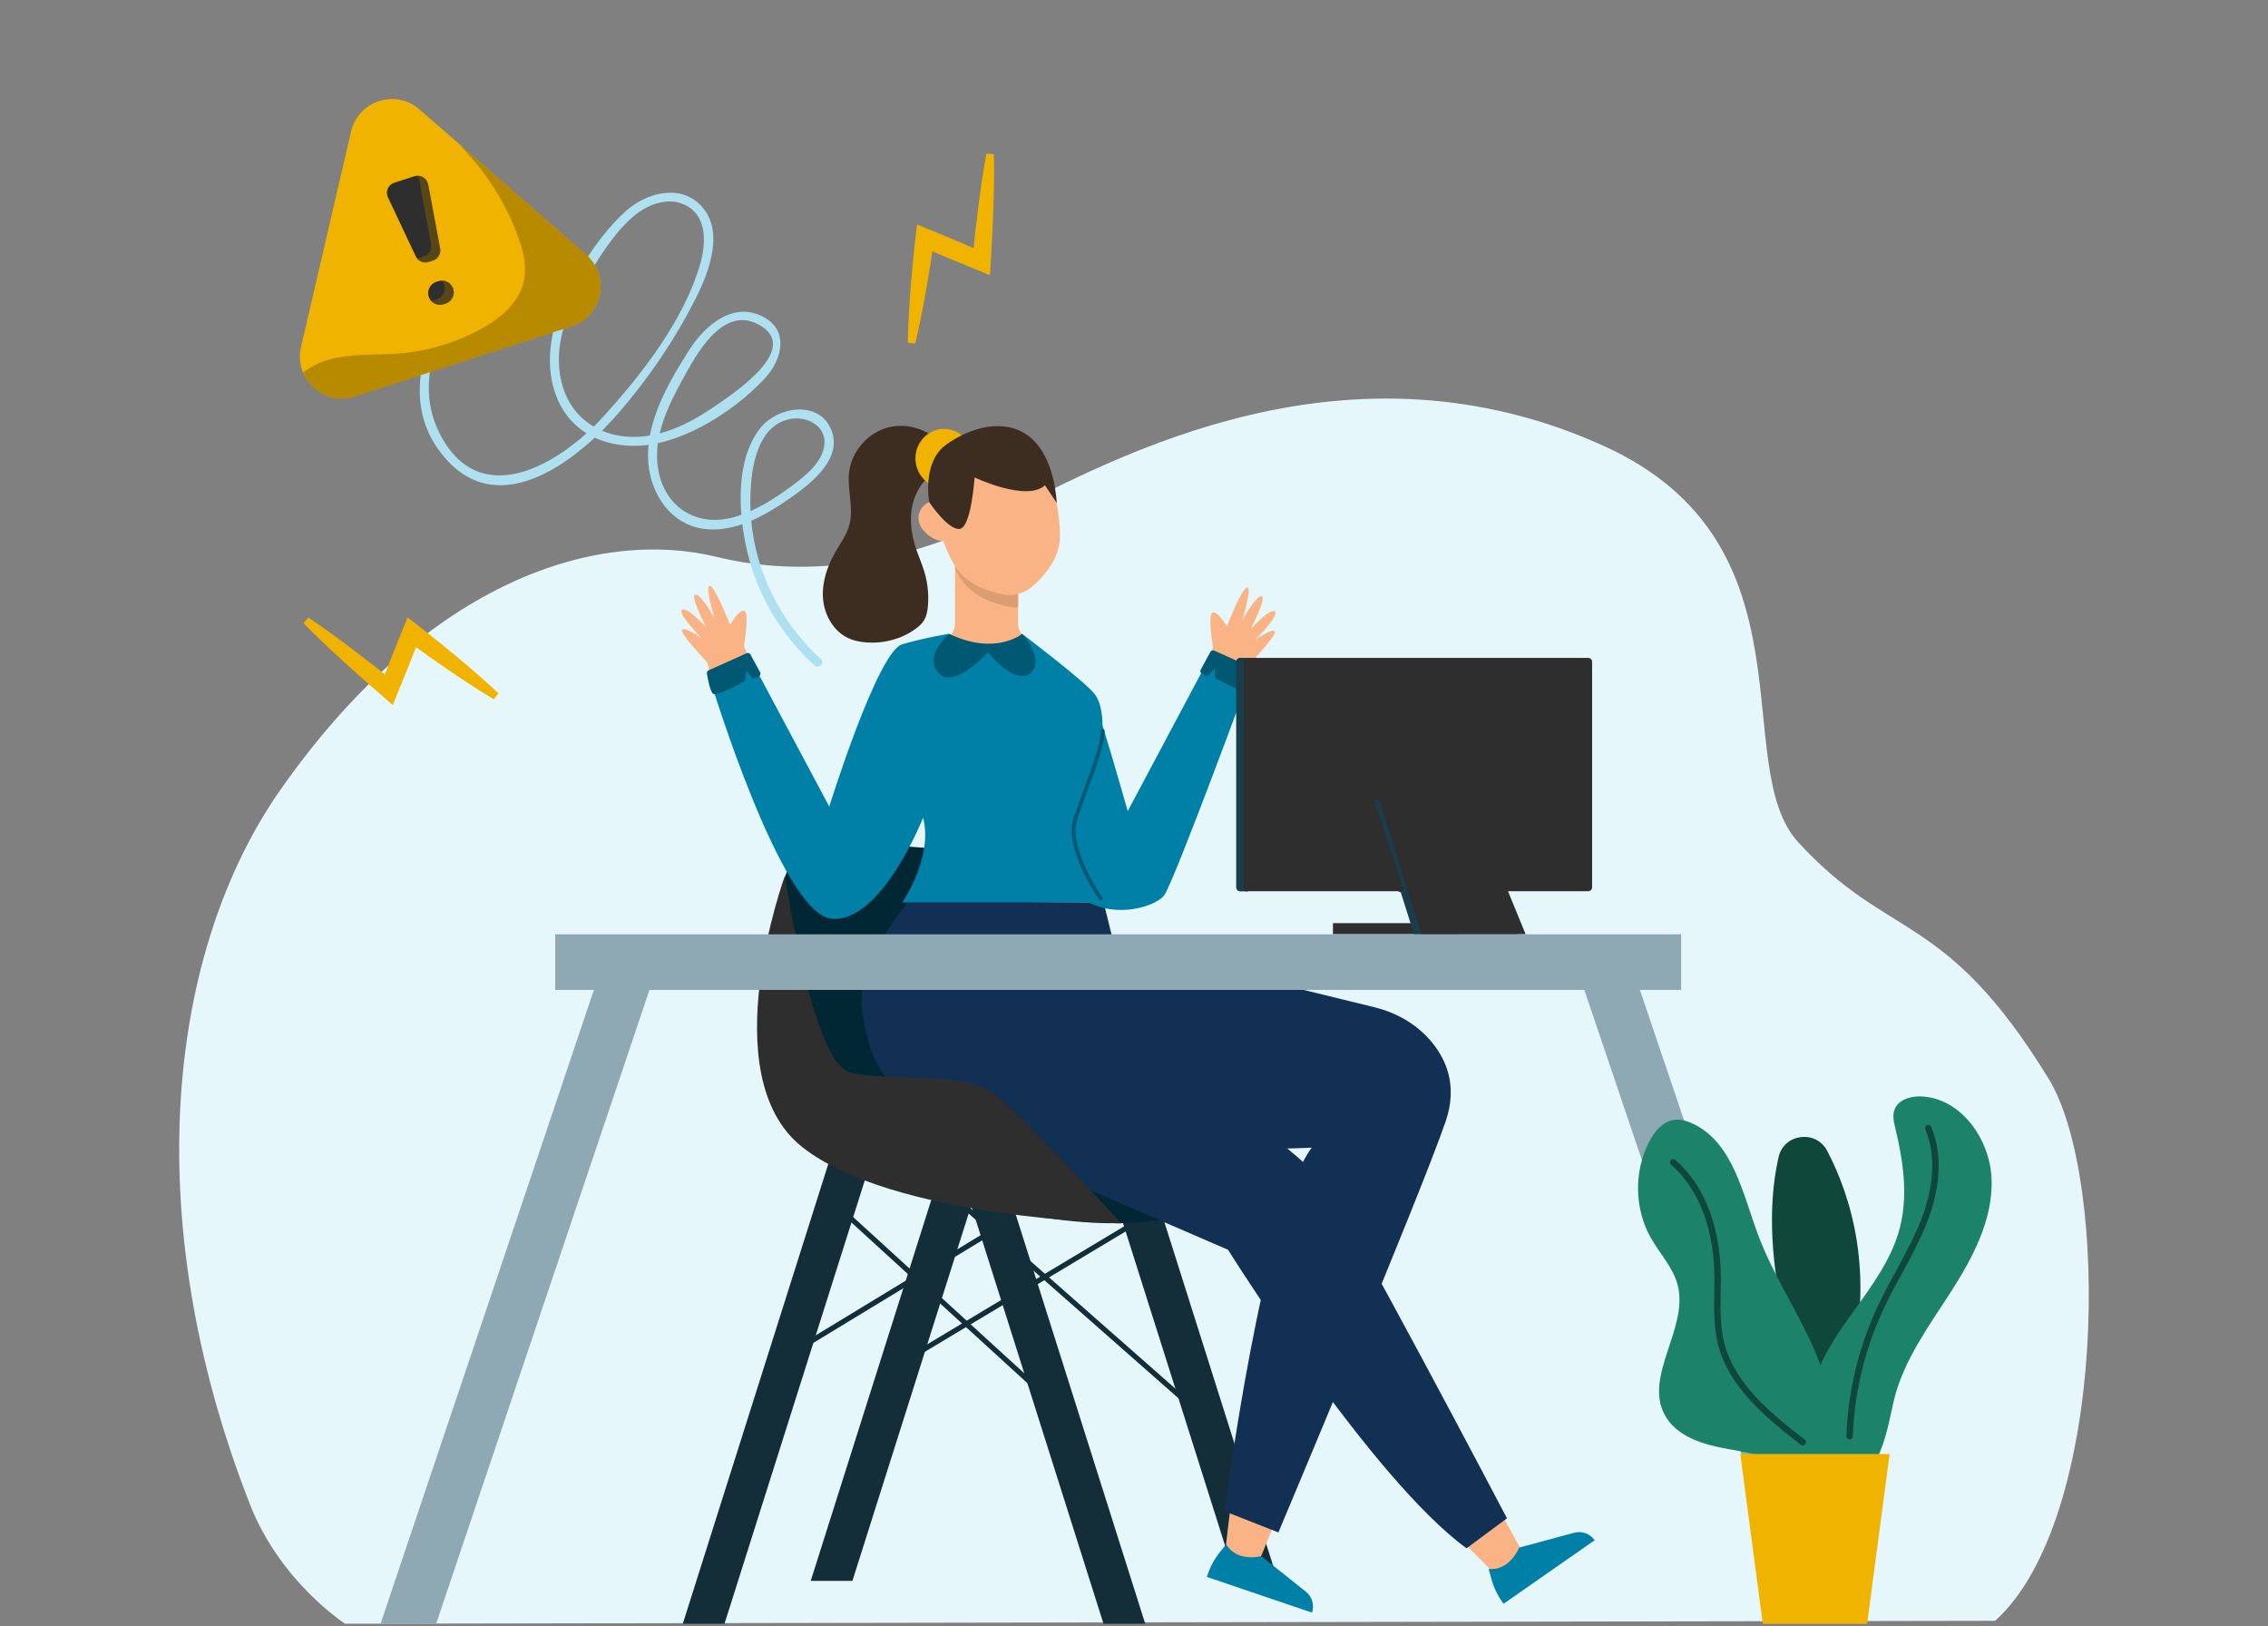 <svg width="424" height="304" viewBox="0 0 424 304" fill="none" xmlns="http://www.w3.org/2000/svg">
<rect x="0" y="0" width="424" height="304" fill="#808080" stroke="none"/>
<g clip-path="url(#clip0_22122_16265)">
<path d="M372.997 302.949C394 283.99 394.482 220.349 382.989 201.625C363.548 169.949 353.188 176.033 336.169 157.418C323.01 143.022 340.018 101.607 299.857 83.368C252.175 61.714 209.062 85.144 187.336 96.229C165.611 107.314 146.996 107.271 133.971 104.091C112.235 98.784 80.381 107.821 52.508 147.502C31.518 177.385 25.544 227.11 46.732 281.2C52.422 295.729 64.525 303.5 64.525 303.5L372.999 302.952L372.997 302.949Z" fill="#E6F7FC"/>
<path d="M89.252 47.158C81.812 57.95 72.684 73.643 83.297 85.717C93.705 97.561 108.347 85.683 115.842 76.965C121.396 70.509 126.23 63.379 130.068 55.767C132.559 50.826 135.574 43.044 130.949 38.327C126.976 34.278 120.671 36.128 116.963 39.481C111.586 44.348 106.805 52.203 104.332 58.969C102.088 65.111 101.982 72.677 106.276 78.012C110.202 82.892 116.841 84.106 122.718 82.895C130.044 81.389 138.059 76.088 143.085 70.611C146.141 67.282 147.592 61.871 142.771 59.263C137.064 56.175 131.762 60.865 128.852 65.416C124.928 71.562 120.484 79.191 121.23 86.784C121.796 92.551 125.441 97.97 131.466 98.836C137.371 99.685 143.162 96.284 147.801 93.051C151.64 90.373 157.707 85.662 155.347 80.2C152.97 74.693 145.308 76.066 142.205 79.938C137.399 85.93 138.032 95.868 139.647 102.899C141.559 111.207 146.011 118.673 152.292 124.405C153.089 125.133 154.265 123.929 153.463 123.193C145.291 115.735 140.363 105.152 140.281 94.049C140.239 88.729 141.075 79.793 147.514 78.357C150.954 77.593 155.021 79.811 153.983 83.9C153.253 86.775 150.483 89.003 148.219 90.688C144.936 93.131 141.257 95.503 137.289 96.643C130.443 98.614 124.31 94.966 123.056 87.783C122.033 81.921 124.678 76.303 127.401 71.303C129.991 66.553 135.014 56.84 141.95 60.733C149.721 65.093 137.582 73.196 134.29 75.492C129.454 78.859 123.986 81.839 117.911 81.653C111.482 81.459 106.371 77.587 104.92 71.225C103.458 64.829 105.803 58.609 109.01 53.158C111.513 48.906 114.457 43.938 118.173 40.653C120.792 38.339 124.802 36.607 128.222 38.382C132.316 40.505 131.967 45.664 130.889 49.398C127.868 59.854 119.968 69.99 112.764 77.899C105.258 86.138 90.569 95.62 82.718 82.005C75.93 70.231 84.066 57.631 90.721 47.98C91.335 47.087 89.86 46.27 89.25 47.155L89.252 47.158Z" fill="#AFE0F0"/>
<path d="M346.274 302.307L304.051 177.559H293.658L335.88 302.307H346.274Z" fill="#8EA9B4"/>
<path d="M178.746 223.478L178.104 224.207L222.807 263.553L223.449 262.823L178.746 223.478Z" fill="#132E39"/>
<path d="M211.676 228.303L169.404 253.635L169.903 254.469L212.176 229.137L211.676 228.303Z" fill="#132E39"/>
<path d="M217.394 227.526H209.599L231.11 295.483H238.905L217.394 227.526Z" fill="#132E39"/>
<path d="M179.121 208.426L151.565 295.484H159.36L186.916 208.426H179.121Z" fill="#132E39"/>
<path d="M135.409 303.611L163.889 213.623H156.093L127.614 303.611H135.409Z" fill="#132E39"/>
<path d="M214.134 303.611L185.655 213.623H177.859L206.332 303.611H214.134Z" fill="#132E39"/>
<path d="M155.114 223.482L154.459 224.199L195.025 261.232L195.68 260.514L155.114 223.482Z" fill="#132E39"/>
<path d="M186.325 229.047L145.777 253.674L146.285 254.511L186.833 229.884L186.325 229.047Z" fill="#132E39"/>
<path d="M234.253 217.366C234.253 217.366 201.438 216.104 196.393 203.904C191.348 191.703 188.818 159.727 172.835 158.465C156.852 157.204 146.334 156.363 146.334 167.302C146.334 178.241 139.179 214.002 161.056 219.475C181.595 224.61 209.178 234.563 229.883 223.928C232.364 222.652 233.977 220.143 234.253 217.372V217.366Z" fill="#002733"/>
<path d="M230.393 279.065C229.8 283.469 229.407 286.867 229.207 288.68C229.104 289.638 229.055 290.148 229.055 290.148L235.086 292.527L235.755 290.886L238.939 283.159C236.099 281.787 233.239 280.443 230.399 279.065H230.393Z" fill="#F9B384"/>
<path d="M235.81 290.872C235.81 290.872 231.22 292.079 229.235 288.639L228.084 290.08C227.077 291.334 226.292 292.761 225.775 294.284L225.616 294.746L245.28 301.425C245.763 300.005 245.301 298.441 244.129 297.503L235.803 290.872H235.81Z" fill="#0080A7"/>
<path d="M205.966 175.801L256.935 188.263C260.802 189.208 264.393 191.172 267.081 194.115C270.168 197.5 272.657 202.635 270.265 209.604C265.482 223.548 238.994 286.433 238.994 286.433L228.945 282.483C228.945 282.483 236.065 226.809 245.225 214.512C245.225 214.512 207.048 216.421 196.358 210.514C185.668 204.607 205.966 175.801 205.966 175.801Z" fill="#123054"/>
<path d="M278.439 278.885C275.558 280.76 272.615 282.517 269.617 284.158C273.739 288.48 276.978 291.726 278.515 293.257C279.156 293.898 279.508 294.242 279.508 294.242L285.091 290.948L284.146 289.231L278.439 278.885Z" fill="#F9B384"/>
<path d="M284.002 289.272C284.002 289.272 282.251 293.683 278.309 293.242L278.784 295.021C279.198 296.578 279.88 298.047 280.804 299.37L281.086 299.77L298.124 287.893C297.269 286.666 295.732 286.108 294.285 286.494L284.009 289.265L284.002 289.272Z" fill="#0080A7"/>
<path d="M169.899 168.426C169.899 168.426 160.029 179.999 161.132 188.526C162.228 197.052 164.543 205.214 181.106 212.527C197.675 219.834 229.587 233.606 229.587 233.606C229.587 233.606 256.384 276.487 274.173 289.397L281.727 283.793C281.727 283.793 251.029 225.32 247.01 220.447C242.992 215.574 212.17 192.427 212.17 192.427L206.325 168.674L169.906 168.433L169.899 168.426Z" fill="#123054"/>
<path d="M192.919 120.307C192.919 120.307 202.582 127.172 203.926 129.481C205.263 131.797 210.825 151.614 210.825 151.614L225.933 123.229L233.729 126.152C233.729 126.152 219.475 164.89 217.649 167.33C215.822 169.764 206.201 172.569 200.108 166.11C194.015 159.652 192.919 120.307 192.919 120.307Z" fill="#0080A7"/>
<path d="M226.718 121.203L226.67 121.32C226.621 121.431 226.566 121.548 226.511 121.665C228.386 122.665 230.185 123.933 231.846 124.87C232.301 125.132 232.763 125.373 233.231 125.615C233.376 125.118 233.521 124.615 233.659 124.112C233.659 124.105 233.659 124.091 233.665 124.085C235.292 122.334 238.759 118.501 238.332 118.019C237.78 117.385 234.658 119.604 234.658 119.604C234.658 119.604 239.255 115.006 238.339 114.29C237.429 113.573 233.824 117.571 233.824 117.571C233.824 117.571 236.919 111.56 235.85 111.436C234.775 111.319 232.232 115.951 232.232 115.951C232.232 115.951 234.134 109.871 233.169 109.809C232.204 109.74 229.365 117.081 229.365 117.081C229.365 117.081 227.6 114.041 226.642 114.524C225.898 114.896 226.477 119.204 226.773 121.127C226.752 121.155 226.739 121.189 226.718 121.217V121.203Z" fill="#F9B384"/>
<path d="M234.108 124.807C234.328 124.904 234.452 125.138 234.418 125.372C234.273 126.282 233.88 128.474 233.343 129.115C232.743 129.825 228.518 127.468 227.456 126.861C227.305 126.772 227.208 126.62 227.188 126.448L227.05 124.814C227.05 124.814 225.995 126.358 225.747 126.358C225.602 126.358 225.086 126.117 224.693 125.917C224.424 125.786 224.32 125.455 224.465 125.186L226.285 121.836C226.416 121.588 226.719 121.492 226.974 121.602L234.115 124.807H234.108Z" fill="#005873"/>
<path d="M192.444 90.576C192.802 90.397 193.147 90.321 193.519 90.287C193.891 90.259 194.27 90.308 194.635 90.425C195.001 90.535 195.352 90.728 195.635 90.997C195.931 91.245 196.117 91.59 196.248 91.921C196.29 92.031 196.248 92.155 196.131 92.196C196.055 92.231 195.966 92.21 195.904 92.155L195.883 92.134C195.649 91.921 195.442 91.714 195.187 91.59C194.932 91.466 194.684 91.355 194.408 91.314C194.132 91.273 193.85 91.266 193.56 91.273C193.278 91.273 192.961 91.3 192.685 91.314H192.63C192.416 91.328 192.23 91.156 192.223 90.942C192.223 90.783 192.306 90.645 192.437 90.576H192.444Z" fill="#002733"/>
<path d="M146.754 163.676C146.754 163.676 151.868 198.761 158.933 200.464C165.997 202.166 180.127 200.222 185.73 204.365C191.334 208.508 209.605 228.67 209.605 228.67C209.605 228.67 166.728 227.753 149.918 214.353C133.107 200.953 146.747 163.676 146.747 163.676H146.754Z" fill="#2E2E2E"/>
<path d="M296.911 122.973H231.861C231.457 122.973 231.13 123.3 231.13 123.703V165.854C231.13 166.257 231.457 166.585 231.861 166.585H296.911C297.315 166.585 297.642 166.257 297.642 165.854V123.703C297.642 123.3 297.315 122.973 296.911 122.973Z" fill="#2E2E2E"/>
<path d="M233.081 122.973H231.861C231.454 122.973 231.13 123.297 231.13 123.703V165.854C231.13 166.261 231.454 166.585 231.861 166.585H233.081V122.973Z" fill="#193D4B"/>
<path d="M272.767 172.553H249.195V174.621H272.767V172.553Z" fill="#2E2E2E"/>
<path d="M283.836 174.628H264.345L256.301 149.041H273.36L283.836 174.628Z" fill="#193D4B"/>
<path d="M285.215 174.628H265.723L257.687 149.041H274.738L285.215 174.628Z" fill="#2E2E2E"/>
<path d="M233.081 123.717V166.109" stroke="#2E2E2E" stroke-width="1.06" stroke-linecap="round" stroke-linejoin="round"/>
<path d="M274.98 148.932H256.102L261.829 166.233" stroke="#2E2E2E" stroke-width="1.06" stroke-linecap="round" stroke-linejoin="round"/>
<path d="M81.538 303.498L123.933 177.557H113.54L71.145 303.498H81.538Z" fill="#8EA9B4"/>
<path d="M314.287 174.635H103.794V185.029H314.287V174.635Z" fill="#8EA9B4"/>
<path d="M337.527 259.535C337.527 259.535 327.926 236.381 332.502 216.274C333.501 211.87 339.498 211.112 341.593 215.109C346.025 223.574 350.684 238.139 345.563 257.239L337.534 259.535H337.527Z" fill="#0F473A"/>
<path d="M336.927 217.273L340.58 249.918" stroke="#0F473A" stroke-width="1.2" stroke-linecap="round" stroke-linejoin="round"/>
<path d="M339.271 252.489C336.128 245.134 331.537 238.434 328.725 230.948C325.803 223.159 324.004 213.571 316.471 210.028C315.333 209.491 314.058 209.132 312.818 209.346C310.791 209.697 309.323 211.49 308.365 213.309C305.436 218.851 305.526 225.882 308.6 231.341C310.274 234.312 312.783 236.89 313.638 240.192C315.733 248.25 307.29 257.107 311.212 264.455C313.066 267.922 317.105 269.583 320.951 270.424C324.79 271.258 328.849 271.576 332.295 273.485C337.927 276.607 340.938 278.31 342.186 270.59C343.185 264.434 341.683 258.141 339.271 252.482V252.489Z" fill="#1C826A"/>
<path d="M312.797 217.26C318.628 222.271 320.937 230.37 321.095 238.063C321.185 242.385 320.696 246.775 321.722 250.973C323.666 258.928 330.538 264.552 337.024 269.557" stroke="#0F473A" stroke-width="1.2" stroke-linecap="round" stroke-linejoin="round"/>
<path d="M338.692 259.976C339.967 254.33 343.385 249.436 346.77 244.742C350.154 240.048 353.655 235.237 355.137 229.64C356.757 223.539 355.819 217.06 354.337 210.925C354.062 209.774 353.765 208.547 354.165 207.431C354.834 205.583 357.115 204.873 359.079 204.935C366.613 205.17 372.14 213.041 372.333 220.575C372.526 228.109 368.777 235.147 364.703 241.489C360.623 247.823 356.026 254.061 354.151 261.361C353.028 265.731 351.511 278.628 343.978 276.505C338.464 274.954 337.727 264.256 338.699 259.983L338.692 259.976Z" fill="#1C826A"/>
<path d="M360.485 210.863C362.815 216.364 361.857 222.754 359.679 228.309C357.501 233.865 354.172 238.904 351.635 244.308C348.086 251.849 346.08 260.113 345.777 268.44" stroke="#0F473A" stroke-width="1.2" stroke-linecap="round" stroke-linejoin="round"/>
<path d="M349.057 303.526H329.552L325.348 271.777H353.262L349.057 303.526Z" fill="#F0B400"/>
<path d="M57.632 115.411C60.44 117.301 63.161 119.299 65.86 121.325L69.874 124.401L73.835 127.541L71.119 128.233L73.182 122.876C73.873 121.09 74.611 119.326 75.324 117.547L76.185 115.4L78.004 116.8C79.313 117.808 80.594 118.854 81.891 119.878C83.184 120.908 84.449 121.976 85.73 123.022C86.988 124.097 88.262 125.152 89.501 126.256C90.752 127.342 91.979 128.459 93.185 129.602L92.342 130.72C90.913 129.87 89.507 128.992 88.121 128.086C86.724 127.195 85.362 126.256 83.986 125.338C82.631 124.389 81.26 123.463 79.918 122.5C78.581 121.531 77.226 120.583 75.9 119.598L78.582 118.85C77.887 120.633 77.219 122.427 76.501 124.201L74.343 129.522L73.426 131.781L71.626 130.212L67.816 126.888L64.057 123.503C61.573 121.219 59.112 118.909 56.741 116.489L57.634 115.41L57.632 115.411Z" fill="#F0B400"/>
<path d="M185.811 28.816C185.883 32.203 185.814 35.578 185.71 38.951L185.503 44.006L185.216 49.053L185.079 51.437L182.823 50.514L177.51 48.337C175.74 47.608 173.99 46.834 172.229 46.085L174.639 44.69C174.417 46.326 174.148 47.958 173.906 49.594C173.656 51.227 173.36 52.855 173.091 54.487C172.785 56.113 172.504 57.743 172.165 59.365C171.843 60.989 171.488 62.609 171.097 64.225L169.709 64.046C169.736 62.382 169.796 60.725 169.891 59.072C169.969 57.415 170.105 55.768 170.216 54.115C170.364 52.468 170.484 50.819 170.652 49.172C170.826 47.529 170.974 45.881 171.169 44.241L171.44 41.961L173.577 42.846C175.344 43.578 177.124 44.286 178.883 45.039L184.156 47.31L181.763 48.768L182.287 43.741L182.893 38.719C183.329 35.374 183.804 32.033 184.416 28.702L185.811 28.818L185.811 28.816Z" fill="#F0B400"/>
<path d="M106.85 60.992L66.325 74.097C60.488 75.985 54.892 70.761 56.273 64.86L65.63 24.589C66.968 18.825 73.966 16.562 78.423 20.453C117.884 54.846 107.963 46.199 109.59 47.619C114.196 51.624 112.659 59.112 106.85 60.992Z" fill="#F0B400"/>
<path opacity="0.5" d="M106.85 60.992L66.325 74.097C62.187 75.438 58.139 73.196 56.659 69.634C61.599 65.625 68.803 66.515 74.378 66.093C79.783 65.679 85.089 64.111 89.85 61.528C93.395 59.6 96.843 56.81 97.841 52.907C98.61 49.899 97.798 46.721 96.709 43.82C92.881 33.677 86.869 28.255 85.866 26.944L109.583 47.612C114.188 51.617 112.652 59.105 106.842 60.985L106.85 60.992Z" fill="#806000"/>
<path d="M80.042 34.465L82.277 46.445C82.458 47.424 81.884 48.387 80.94 48.694L80.13 48.958C79.179 49.266 78.152 48.816 77.726 47.915L72.527 36.892C72.013 35.811 72.57 34.529 73.709 34.161L77.477 32.94C78.617 32.572 79.815 33.29 80.035 34.466L80.042 34.465Z" fill="#2E2E2E"/>
<path d="M84.726 53.973C84.35 52.819 83.114 52.182 81.953 52.558L81.562 52.686C80.409 53.061 79.771 54.298 80.147 55.459C80.522 56.612 81.759 57.249 82.919 56.873L83.311 56.745C84.464 56.37 85.102 55.133 84.726 53.973Z" fill="#2E2E2E"/>
<path opacity="0.5" d="M80.042 34.465L82.277 46.444C82.458 47.423 81.884 48.386 80.933 48.694L80.13 48.958C79.319 49.222 78.45 48.935 77.952 48.279C78.37 48.256 78.556 48.139 79.263 47.923C80.213 47.616 80.787 46.653 80.606 45.674C78.254 33.488 78.527 33.544 77.992 32.847C78.963 32.795 79.867 33.464 80.049 34.465L80.042 34.465Z" fill="#806000"/>
<path opacity="0.5" d="M84.726 53.974C85.101 55.127 84.464 56.371 83.311 56.746L82.919 56.874C82.038 57.157 81.105 56.859 80.564 56.205C81.048 56.2 81.331 56.05 81.626 55.97C83.136 55.483 83.632 53.606 82.609 52.445C83.54 52.437 84.419 53.037 84.719 53.974L84.726 53.974Z" fill="#806000"/>
<path d="M186.447 122.546C187.639 122.05 189.535 120.451 191.168 118.714C190.651 118.135 190.327 117.383 190.327 116.542V101.543H178.542V116.542C178.542 117.776 177.852 118.838 176.839 119.396C179.251 121.746 183.097 123.938 186.44 122.546H186.447Z" fill="#F9B384"/>
<path d="M190.334 111.001V113.49C189.762 113.538 189.183 113.51 188.611 113.393C186.068 112.904 182.443 111.739 180.189 108.961C179.644 108.299 179.086 107.341 178.542 106.19V105.811C178.734 106.121 178.941 106.404 179.134 106.652C181.388 109.43 185.013 110.601 187.557 111.084C188.494 111.27 189.438 111.229 190.334 111.008V111.001Z" fill="#DD9D72"/>
<path d="M177.453 118.48C177.453 118.48 185.248 124.69 191.093 118.48C191.093 118.48 202.665 127.247 204.615 129.687C206.566 132.121 206.442 137.849 205.222 141.261C204.002 144.673 198.764 154.295 201.686 160.141C204.609 165.986 206.318 168.667 206.318 168.667H168.679C168.679 168.667 174.51 160.251 172.573 152.827C172.573 152.827 164.784 172.686 155.404 171.714C146.023 170.742 132.866 127.371 132.866 127.371L140.537 123.594L155.032 150.759C155.032 150.759 164.047 121.767 168.672 120.423C173.303 119.086 177.439 118.473 177.439 118.473L177.453 118.48Z" fill="#0080A7"/>
<path d="M177.453 118.479C177.453 118.479 172.518 122.621 175.44 125.785C178.362 128.956 184.697 121.946 184.697 121.946C184.697 121.946 189.693 128.156 192.616 125.847C195.538 123.531 191.093 118.479 191.093 118.479C191.093 118.479 186.096 122.621 177.453 118.479Z" fill="#005873"/>
<path d="M127.517 117.721C127.097 118.203 130.557 122.043 132.183 123.787C132.183 123.793 132.183 123.807 132.19 123.814C132.404 124.586 132.625 125.351 132.845 126.116C135.388 125.627 137.918 124.765 140.413 123.697C139.999 122.808 139.579 121.912 139.179 121.029L139.131 120.912C139.131 120.912 139.103 120.85 139.076 120.823C139.372 118.899 139.951 114.591 139.207 114.219C138.249 113.737 136.484 116.776 136.484 116.776C136.484 116.776 133.645 109.442 132.68 109.504C131.715 109.573 133.617 115.646 133.617 115.646C133.617 115.646 131.074 111.014 129.999 111.131C128.923 111.248 132.025 117.266 132.025 117.266C132.025 117.266 128.427 113.268 127.51 113.985C126.601 114.702 131.191 119.299 131.191 119.299C131.191 119.299 128.069 117.08 127.517 117.714V117.721Z" fill="#F9B384"/>
<path d="M132.466 125.297C132.246 125.394 132.122 125.628 132.156 125.863C132.301 126.772 132.694 128.964 133.231 129.605C133.831 130.315 138.056 127.958 139.117 127.351C139.269 127.262 139.365 127.11 139.386 126.938L139.524 125.304C139.524 125.304 140.579 126.848 140.827 126.848C140.971 126.848 141.488 126.607 141.881 126.407C142.15 126.276 142.253 125.945 142.109 125.676L140.289 122.326C140.158 122.078 139.855 121.982 139.6 122.092L132.459 125.297H132.466Z" fill="#005873"/>
<path d="M196.613 89.308C195.201 82.904 188.729 78.975 182.388 80.65C176.529 82.201 172.938 87.971 173.958 93.781C173.876 93.809 173.793 93.823 173.717 93.85C172.07 94.526 171.277 96.408 171.953 98.062C172.552 99.53 174.689 101.233 176.315 101.109C177.232 103.473 178.197 105.486 179.141 106.644C181.395 109.422 185.02 110.593 187.564 111.076C189.473 111.448 191.444 110.931 192.926 109.663C194.291 108.505 195.938 106.816 197.006 104.714C197.496 103.776 197.861 102.756 198.047 101.653C198.144 101.081 198.171 100.399 198.157 99.627C198.109 96.87 197.434 93.009 196.62 89.308H196.613Z" fill="#F9B384"/>
<path d="M166.018 79.899C162.172 80.906 159.133 84.456 158.719 88.405C158.382 91.624 159.629 94.933 158.802 98.062C158.313 99.923 157.141 101.509 156.176 103.177C154.66 105.81 153.633 108.822 153.86 111.848C154.088 114.874 155.749 117.9 158.478 119.224C159.601 119.768 160.856 120.009 162.103 120.092C165.267 120.299 168.513 119.444 171.091 117.597C171.787 117.101 172.449 116.515 172.855 115.756C173.235 115.053 173.372 114.247 173.455 113.447C173.669 111.262 173.455 109.036 172.828 106.933C172.38 105.417 171.718 103.963 171.222 102.46C170.395 99.965 170.016 97.276 170.519 94.705C171.022 92.127 172.47 89.674 174.71 88.302C175.089 88.067 175.502 87.861 175.785 87.516C177.501 85.434 176.088 82.746 174.296 81.478C171.939 79.81 168.837 79.162 166.025 79.899H166.018Z" fill="#3D2D21"/>
<path d="M180.279 89.575C182.37 87.423 182.37 83.934 180.279 81.782C178.188 79.63 174.798 79.63 172.707 81.782C170.617 83.934 170.617 87.423 172.707 89.575C174.798 91.727 178.188 91.727 180.279 89.575Z" fill="#F0B400"/>
<path d="M197.551 93.989C197.551 93.989 197.309 85.703 192.678 81.809C188.046 77.907 181.347 79.858 176.839 83.146C172.332 86.434 173.71 93.851 173.71 93.851C173.71 93.851 177.204 99.103 179.396 98.862C181.588 98.621 182.195 89.239 182.195 89.239C182.195 89.239 191.94 93.871 195.352 90.701L197.544 93.989H197.551Z" fill="#3D2D21"/>
<path d="M205.794 167.937C205.794 167.937 199.219 158.679 201.045 153.076C202.872 147.472 206.159 140.041 206.159 136.629" stroke="#005873" stroke-width="0.71" stroke-linecap="round" stroke-linejoin="round"/>
</g>
<defs>
<clipPath id="clip0_22122_16265">
<rect width="423" height="303" fill="white" transform="translate(0.5 0.5)"/>
</clipPath>
</defs>
</svg>

